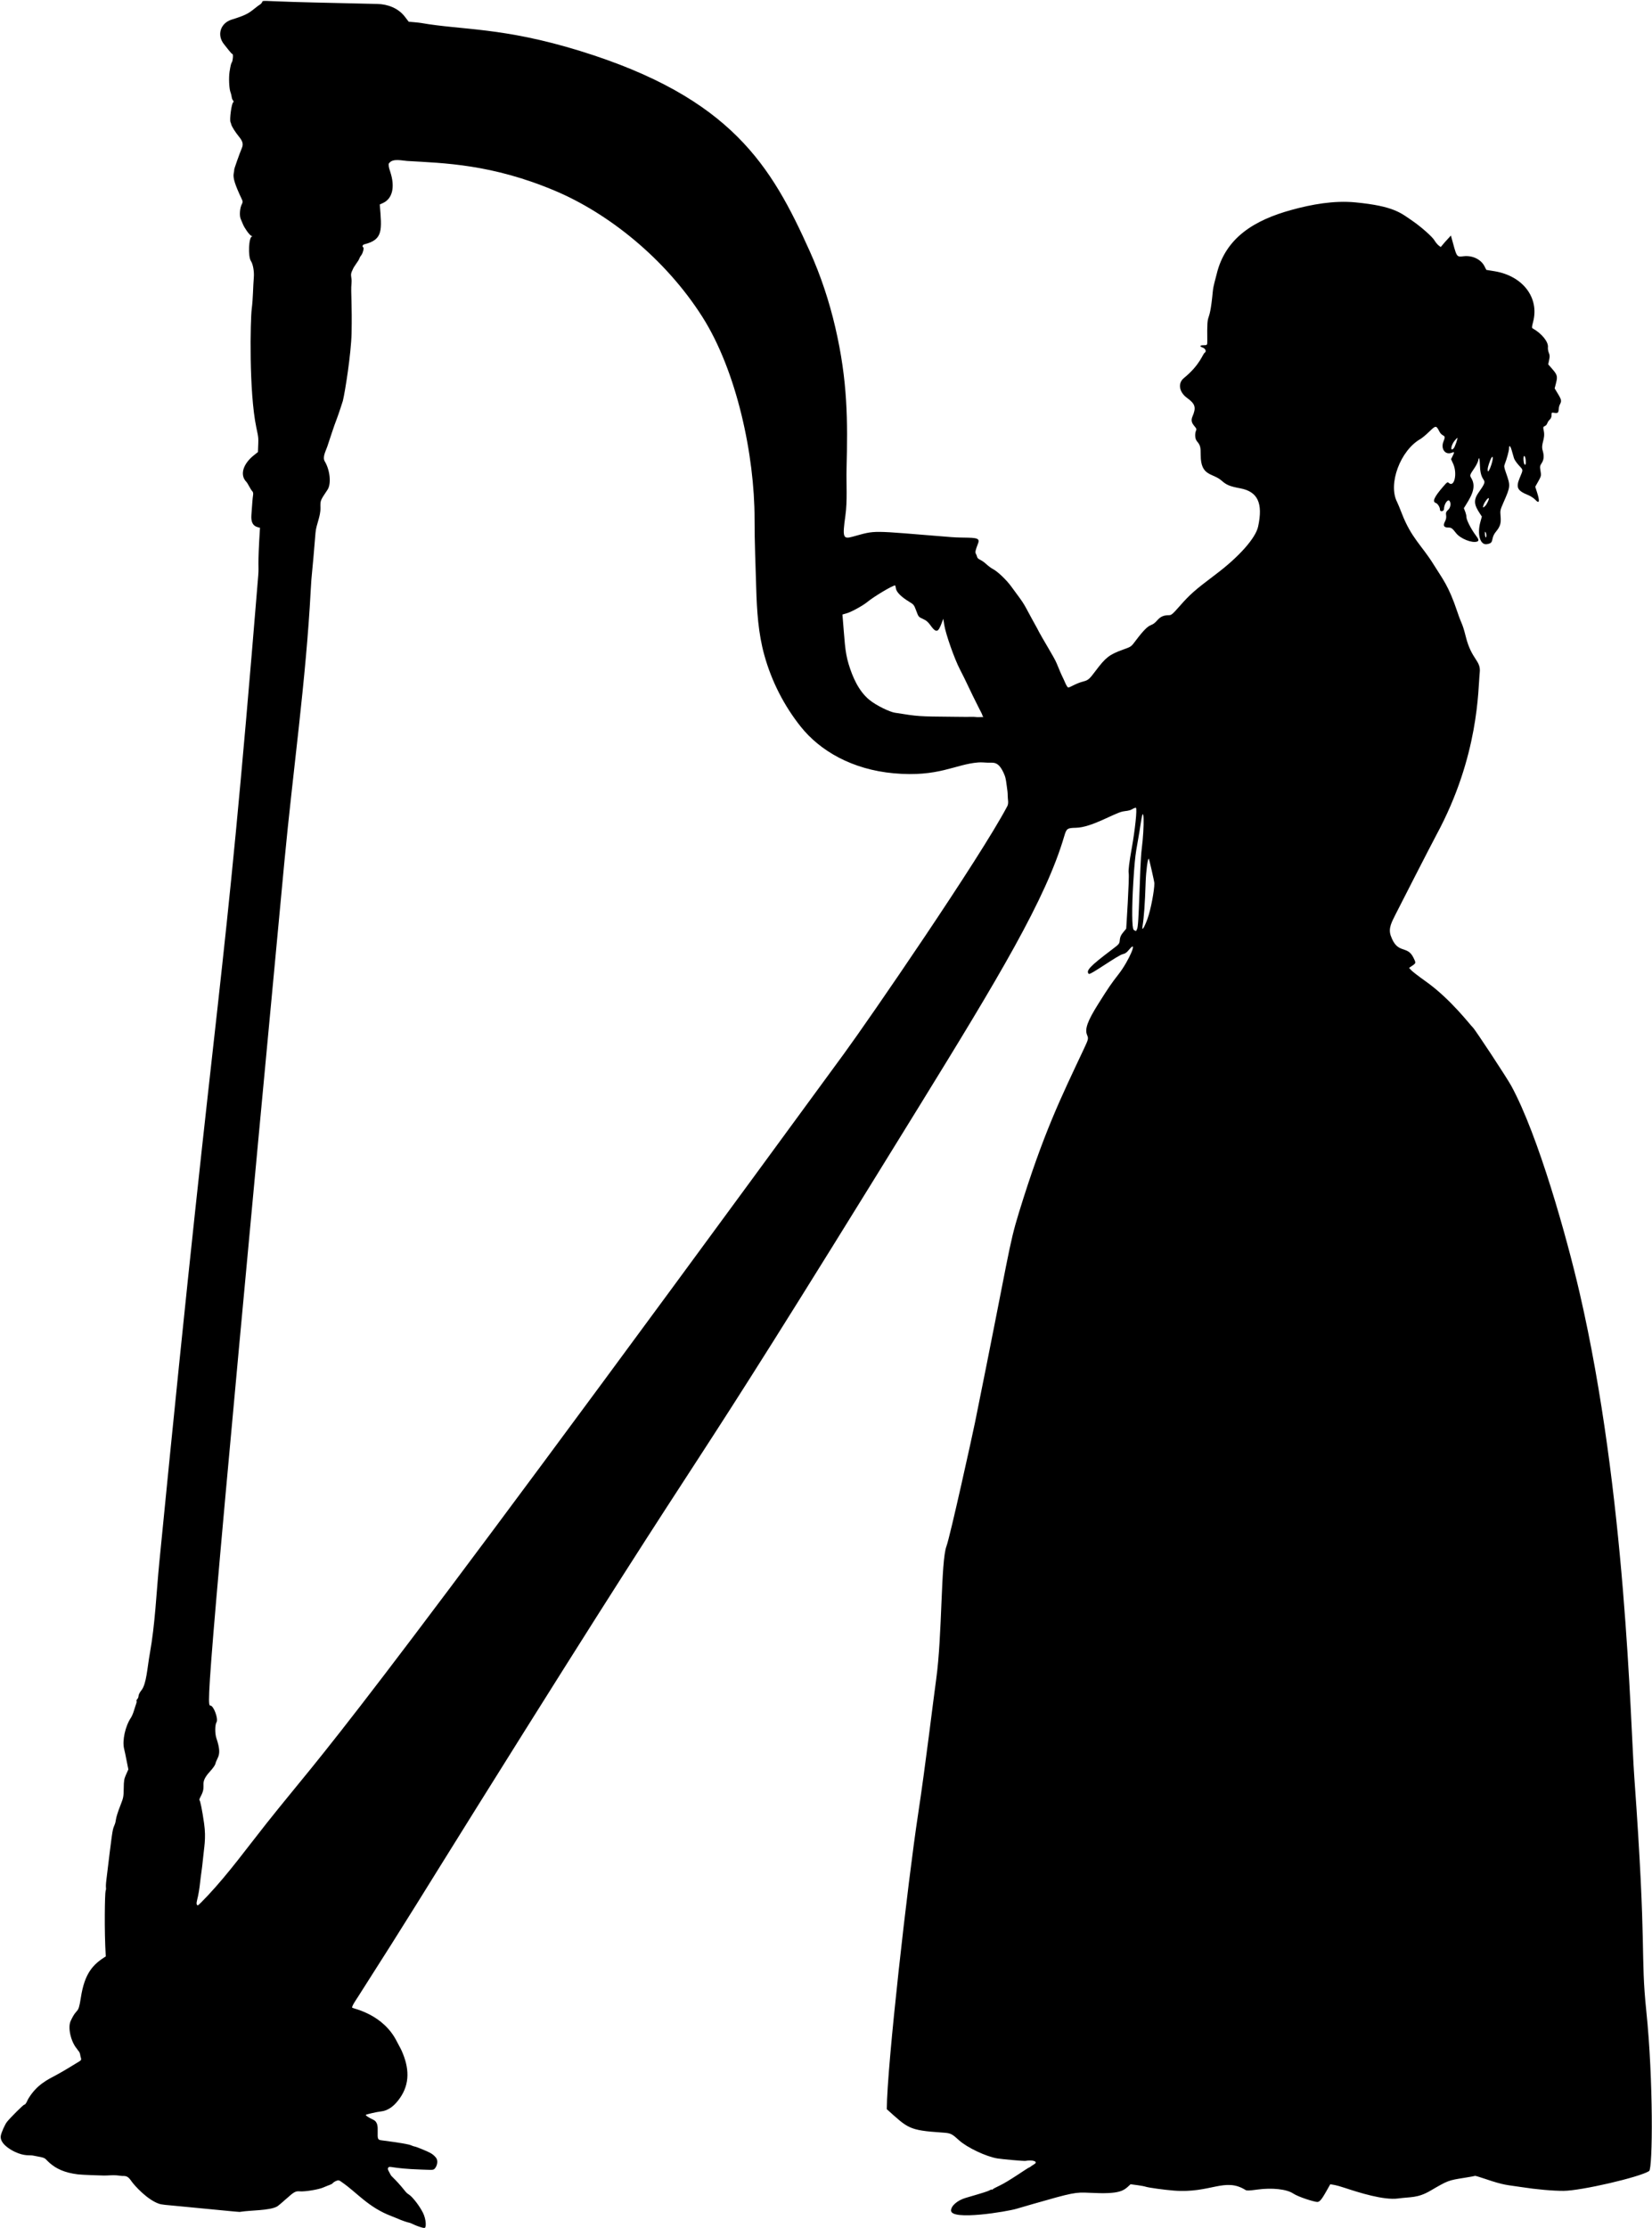 <svg width="267" height="360" xmlns="http://www.w3.org/2000/svg" xmlns:xlink="http://www.w3.org/1999/xlink" xml:space="preserve" overflow="hidden"><defs><clipPath id="clip0"><rect x="640" y="360" width="267" height="360"/></clipPath></defs><g clip-path="url(#clip0)" transform="translate(-640 -360)"><path d="M254.754 359.529C253.354 359.188 252.835 358.763 252.353 358.656 251.374 358.437 250.469 357.967 249.543 357.619 245.758 356.191 243.98 353.845 241.519 352.144 241.366 352.038 241.157 351.862 240.965 351.833 240.717 351.796 240.188 352.068 240.031 352.258 239.826 352.505 239.578 352.502 238.464 352.985 237.706 353.313 235.525 353.672 234.707 353.602 234.007 353.543 233.764 353.673 232.534 354.776 231.829 355.409 231.139 355.986 231 356.057 229.736 356.72 226.864 356.631 225.108 356.903 224.825 356.946 225.513 356.991 216.616 356.137 212.547 355.746 212.407 355.775 211.838 355.57 210.122 354.953 208.036 352.826 207.32 351.751 206.783 351.003 206.335 351.144 205.958 351.115 205.644 351.092 205.331 351.032 205.015 351.012 204.344 350.968 203.683 351.054 203.016 351.05 202.625 351.048 199.492 350.945 198.825 350.862 196.647 350.595 195.327 349.94 194.307 349.063 193.209 348.114 193.938 348.269 191.543 347.819 191.021 347.72 190.195 347.959 188.636 347.223 187.589 346.73 186.153 345.74 186.365 344.601 186.463 344.08 187.029 342.809 187.343 342.409 187.875 341.731 190.004 339.612 190.155 339.612 190.414 339.61 190.671 338.878 190.779 338.699 192.166 336.379 193.903 335.586 195.365 334.802 196.579 334.149 197.763 333.404 198.94 332.691 199.294 332.477 199.428 332.405 199.293 332.002 199.208 331.753 199.204 331.493 199.114 331.251 199.018 330.999 198.794 330.839 198.68 330.608 197.686 329.47 197.159 327.169 197.648 326.109 198.754 323.714 198.851 325.248 199.296 322.352 199.907 318.387 201.239 316.988 203.327 315.67 203.062 311.433 203.181 305.504 203.298 305.108 203.489 304.463 203.227 304.935 203.43 303.276 204.333 295.83 204.396 295.266 204.666 294.649 205.17 293.497 204.634 293.98 205.751 291.145 206.174 290.076 206.215 289.858 206.229 288.549 206.245 287.286 206.29 287.028 206.613 286.306L206.977 285.49C206.36 282.439 206.459 282.827 206.297 282.192 205.96 280.857 206.469 278.521 207.399 277.135 207.544 276.919 207.768 276.39 207.894 275.963 208.215 274.879 208.389 274.613 208.295 274.459 208.254 274.393 208.311 274.247 208.423 274.135 208.535 274.024 208.626 273.787 208.626 273.607 208.626 273.427 208.829 273.033 209.081 272.725 209.91 271.714 210.031 269.092 210.442 266.814 211.316 261.972 211.495 257.019 211.976 252.116 221.739 152.698 222.046 165.183 227.965 92.808 228.119 90.935 227.816 91.877 228.252 85.052L227.928 84.971C227.114 84.767 226.781 84.155 226.861 83.011 227.01 80.864 227.06 80.267 227.132 79.814 227.182 79.489 227.143 79.287 227.004 79.148 226.72 78.865 226.29 77.889 226.046 77.638 224.964 76.53 225.484 74.75 227.312 73.31L227.922 72.829C228.012 70.335 228.061 70.784 227.657 68.852 226.45 63.093 226.694 51.452 226.917 49.72 227.142 47.957 227.118 46.268 227.255 44.635 227.335 43.697 227.121 42.485 226.79 41.999 226.289 41.263 226.433 38.063 226.969 38.033 227.05 38.029 226.991 37.974 226.837 37.912 226.545 37.795 225.759 36.699 225.486 36.03 225.399 35.816 225.242 35.441 225.136 35.198 224.905 34.666 224.993 33.443 225.307 32.836 225.49 32.481 225.492 32.395 225.319 32.028 224.188 29.633 223.856 28.563 224.008 27.825 224.065 27.556 224.1 27.291 224.088 27.236 224.065 27.137 224.939 24.668 225.323 23.749 225.589 23.115 225.465 22.654 224.831 21.884 224.295 21.236 223.682 20.268 223.62 19.974 223.602 19.884 223.541 19.704 223.485 19.574 223.304 19.151 223.657 16.544 223.918 16.383 224.026 16.316 224.014 16.221 223.876 16.039 223.602 15.677 223.776 15.557 223.466 14.684 223.259 14.1 223.189 12.375 223.333 11.44 223.475 10.522 223.583 10.074 223.696 9.931 223.863 9.721 223.958 8.585 223.809 8.585 223.645 8.585 222.819 7.463 222.441 7 221.241 5.528 221.85 3.581 223.686 3.015 226.478 2.156 226.524 1.873 227.89 0.835 228.066 0.701 228.31 0.573 228.456 0.415 229.08-0.251 227.068 0.031 236.953 0.257 239.498 0.316 245.265 0.448 247.229 0.493 248.904 0.532 250.602 1.176 251.64 2.521L252.289 3.362C252.699 3.398 253.898 3.495 254.299 3.566 260.926 4.729 267.495 4.226 279.994 8.084 304.476 15.64 310.895 26.633 317.101 40.396 318.875 44.33 320.252 48.481 321.229 52.683 323.254 61.382 323.243 67.784 323.054 75.521 322.994 77.998 323.209 80.659 322.865 83.109 322.376 86.597 322.48 86.915 323.988 86.505 328.019 85.412 326.5 85.483 339.988 86.561 342.004 86.723 343.959 86.515 344.318 86.956 344.5 87.179 344.324 87.541 344.237 87.767 343.622 89.388 343.965 88.987 344.137 89.703 344.26 90.226 344.713 90.067 345.647 90.93 345.968 91.227 346.436 91.573 346.686 91.7 347.425 92.074 348.83 93.397 349.622 94.465 352.354 98.152 351.31 96.73 353.83 101.235 354.737 103.049 356.6 105.904 357.029 106.976 357.38 107.854 357.751 108.728 358.172 109.582 358.251 109.74 358.672 110.839 358.9 110.839 359.143 110.839 360.146 110.165 361.316 109.866 362.103 109.665 362.298 109.498 363.297 108.164 364.933 105.984 365.518 105.528 367.692 104.74 369.117 104.222 369.013 104.297 369.856 103.181 372.363 99.868 372.051 101.376 373.277 99.984 373.806 99.382 374.301 99.17 375.193 99.163 375.556 99.16 375.764 98.982 376.894 97.697 378.563 95.799 379.339 95.117 382.759 92.543 386.498 89.727 389.165 86.72 389.569 84.867 390.391 81.08 389.522 79.218 386.682 78.684 384.983 78.364 384.47 78.153 383.653 77.432 382.236 76.184 380.293 76.786 380.293 73.334 380.293 71.982 380.225 71.732 379.679 71.076 379.359 70.691 379.306 69.868 379.564 69.296 379.794 68.792 378.419 68.352 378.95 67.121 379.592 65.63 379.432 65.068 378.087 64.091 376.788 63.146 376.561 61.709 377.581 60.88 380.212 58.74 380.6 57.004 380.949 56.788 381.257 56.598 381.066 56.129 380.616 55.966 380.061 55.765 380.128 55.586 380.755 55.586 381.341 55.586 381.365 55.558 381.355 54.884 381.275 49.193 381.653 53.186 382.246 46.92 382.34 45.928 382.645 45.05 382.872 44.105 384.297 38.169 389.073 35.366 394.929 33.753 398.248 32.839 401.848 32.192 405.295 32.525 411.575 33.13 412.666 34.255 414.549 35.536 415.872 36.437 417.724 38.074 418.055 38.635 418.234 38.94 418.539 39.314 418.731 39.465L419.081 39.741C419.687 39.011 419.691 39.008 420.731 37.877 421.706 41.4 421.546 41.366 422.782 41.221 424.207 41.054 425.586 41.715 426.16 42.841L426.456 43.422 427.765 43.636C432.347 44.386 435.042 47.906 434.019 51.804 433.802 52.63 433.792 52.782 433.953 52.871 435.425 53.696 436.522 55.06 436.411 55.932 436.384 56.154 436.449 56.547 436.555 56.803 436.715 57.186 436.724 57.397 436.605 57.974L436.458 58.677C438.153 60.592 438.06 60.369 437.498 62.552 438.569 64.328 438.714 64.436 438.359 65.115 437.926 65.946 438.454 66.66 437.501 66.507 436.997 66.427 436.997 66.427 436.997 66.875 436.997 67.181 436.897 67.416 436.683 67.617 436.221 68.052 436.362 68.429 435.917 68.632 435.623 68.765 435.615 68.802 435.745 69.433 436.016 70.754 435.236 71.495 435.556 72.567 435.814 73.427 435.768 74.064 435.408 74.608 435.107 75.062 435.094 75.149 435.213 75.887 435.36 76.799 435.361 76.643 434.362 78.43L434.641 79.3C435.129 80.815 435.033 81.253 434.37 80.532 434.135 80.275 433.618 79.937 433.205 79.769 431.449 79.056 431.206 78.557 431.856 76.991 432.434 75.597 432.448 75.779 431.687 74.946 431.336 74.562 430.993 74.057 430.925 73.825 430.856 73.592 430.697 73.039 430.57 72.595 430.339 71.783 430.12 71.626 430.12 72.275 430.12 72.632 429.755 73.971 429.449 74.739 429.296 75.125 429.314 75.268 429.629 76.167 430.38 78.306 430.376 78.357 429.218 80.993 428.693 82.189 428.679 82.256 428.76 83.208 428.857 84.342 428.709 84.827 427.998 85.702 427.04 86.88 427.857 87.522 426.506 87.703 425.444 87.845 424.948 86.077 425.497 84.099L425.733 83.247C424.809 81.818 424.097 80.937 425.166 79.425 427.164 76.604 425.521 78.324 425.426 75.053 425.391 73.866 425.267 73.459 425.152 74.164 425.111 74.416 424.825 74.99 424.517 75.438 423.772 76.523 423.753 76.584 424.027 77.037 424.995 78.638 423.82 80.273 422.822 81.893 422.98 82.291 423.243 82.878 423.243 83.353 423.243 83.802 424.035 85.341 424.745 86.27 425.235 86.912 425.293 87.155 424.983 87.272 424.18 87.581 422.249 86.812 421.555 85.905 420.965 85.137 420.795 85.016 420.307 85.016 419.603 85.016 419.428 84.719 419.755 84.077 420.314 82.981 419.542 82.814 420.268 82.177 420.657 81.834 420.785 81.151 420.532 80.753 420.253 80.314 419.613 81.216 419.61 82.05 419.608 82.379 418.96 82.587 418.96 82.082 418.96 81.742 418.583 81.144 418.313 81.058 417.681 80.858 418.003 80.118 419.463 78.427 420.105 77.683 420.185 77.63 420.384 77.811 421.282 78.623 421.812 76.29 421.09 74.711L420.755 73.978C421.328 72.819 421.417 72.73 420.852 72.945 419.79 73.348 419.043 72.286 419.544 71.086 420.051 69.872 419.383 70.528 418.846 69.473 418.355 68.511 418.279 68.514 417.233 69.532 416.72 70.032 416.078 70.567 415.808 70.721 412.554 72.563 410.535 77.994 412.028 80.883 412.14 81.1 412.492 81.947 412.808 82.766 414.325 86.694 416.046 87.933 417.925 90.964 419.399 93.345 420.342 94.366 421.755 98.576 422.541 100.917 422.528 100.215 423.15 102.683 424.086 106.397 425.604 106.454 425.39 108.425 425.105 111.074 425.317 121.836 418.377 134.651 417.498 136.286 412.015 146.985 411.765 147.501 411.235 148.598 410.57 149.649 411.006 150.896 412.104 154.028 413.667 152.329 414.69 154.481 415.143 155.432 415.15 155.302 413.965 156.099L414.347 156.503C414.557 156.725 415.608 157.531 416.683 158.294 420.734 161.172 423.855 165.338 424.287 165.729 424.651 166.056 429.767 173.826 430.483 175.136 434.873 183.175 439.49 199.715 441.533 208.551 449.041 240.993 449.735 277.93 450.367 286.669 452.427 315.169 451.326 315.006 452.317 324.559 453.469 335.684 453.349 349.944 452.771 350.323 451.26 351.313 441.77 353.508 438.943 353.521 437.223 353.529 434.556 353.293 432.132 352.916 429.749 352.546 429.441 352.667 426.334 351.612 425.431 351.305 424.668 351.076 424.642 351.102 424.616 351.128 423.837 351.269 422.913 351.416 420.291 351.831 420.269 351.839 417.403 353.509 415.335 354.715 414.207 354.477 412.213 354.751 409.881 355.071 405.868 353.797 403.584 353.044 402.098 352.555 401.696 352.532 401.232 352.463 400.025 354.6 399.657 355.313 399.121 355.313 398.668 355.313 396.122 354.535 395.221 353.939 394.174 353.246 391.822 352.991 389.46 353.314 388.142 353.493 387.738 353.509 387.542 353.386 384.188 351.291 381.909 353.949 375.946 353.48 374.4 353.36 371.869 353.011 371.394 352.854 370.925 352.699 369.465 352.523 368.955 352.455 367.825 353.524 367.378 354.098 362.309 353.836 360.037 353.718 359.623 353.8 353.239 355.626 352.097 355.953 350.862 356.311 350.495 356.423 349.076 356.855 339.915 358.386 339.941 356.689 339.953 355.925 340.989 355.042 342.332 354.65 345.267 353.794 345.877 353.601 346.199 353.421 346.395 353.312 346.557 353.269 346.558 353.326 346.56 353.384 346.603 353.368 346.655 353.291 346.708 353.214 347.189 352.951 347.723 352.707 349.244 352.013 352.428 349.734 352.593 349.734 352.693 349.734 352.812 349.558 353.402 349.209 354.086 348.803 353.163 348.467 351.959 348.685 351.719 348.727 348.384 348.438 347.465 348.294 345.644 348.009 342.55 346.549 341.224 345.351 340.008 344.251 339.905 344.205 338.446 344.106 333.048 343.741 332.998 343.413 329.559 340.341 329.574 333.468 332.95 303.629 334.619 292.702 335.808 284.907 337.065 274.327 337.536 270.967 338.535 263.839 338.281 251.911 339.2 249.462 339.789 247.893 343.406 231.504 343.813 229.489 349.392 201.948 349.224 201.09 350.921 195.574 354.886 182.693 357.715 177.035 361.416 169.167 362.151 167.604 362.173 167.516 361.93 166.939 361.529 165.982 361.99 164.692 363.714 161.949 365.386 159.289 365.852 158.608 367.022 157.116 368.71 154.962 370.282 151.243 368.676 153.204 368.331 153.625 368.072 153.807 367.732 153.871 366.932 154.022 362.443 157.308 362.203 157.068 361.701 156.564 362.392 155.833 365.823 153.239 367.153 152.234 367.155 152.231 367.215 151.599 367.288 150.855 367.561 150.618 368.251 149.776 368.251 149.764 368.791 141.504 368.653 140.782 368.578 140.387 368.745 139.019 369.134 136.856 369.687 133.785 370.035 130.469 369.827 130.26 369.779 130.213 369.497 130.316 369.201 130.489 368.697 130.786 368.206 130.74 367.67 130.857 366.243 131.166 362.664 133.432 360.116 133.484 358.729 133.512 358.601 133.603 358.249 134.799 355.26 145.009 347.594 157.694 334.736 178.534 290.309 250.538 307.909 220.282 263.283 291.634 253.817 306.768 253.054 308.182 244.046 322.275 243.962 322.409 242.974 323.834 243.165 323.963 243.416 324.135 248.213 324.995 250.416 329.498 250.652 329.979 250.936 330.419 251.153 330.914 252.34 333.58 252.555 336.179 250.833 338.593 250.09 339.633 249.142 340.554 247.812 340.701 247.157 340.772 245.487 341.151 245.354 341.259 245.265 341.33 245.865 341.721 246.555 342.042 247.292 342.385 247.287 343.172 247.273 343.879 247.245 345.246 247.264 345.284 248.043 345.386 250.845 345.748 252.267 345.99 252.697 346.179 252.922 346.278 253.156 346.359 253.217 346.359 253.422 346.361 255.316 347.133 255.816 347.42 256.183 347.632 256.435 347.847 256.699 348.174 257.068 348.628 256.903 349.408 256.573 349.837 256.282 350.213 256.239 350.146 254.31 350.084 249.434 349.925 249.28 349.426 248.981 349.776 248.776 350.016 249.177 350.525 249.267 350.74 249.543 351.385 249.808 351.192 251.817 353.695 252.032 353.964 252.299 354.076 252.549 354.292 253.044 354.719 253.993 355.88 254.593 357.065 255.111 358.092 255.213 359.641 254.754 359.529ZM219.806 305.865C223.214 302.234 226.183 298.134 229.286 294.226 239.842 280.934 238.632 284.669 322.628 169.969 326.75 164.343 344.613 138.376 349.029 130.008 349.298 129.498 349.099 128.897 349.102 128.35 349.103 127.865 349.044 127.379 348.97 126.901 348.869 126.25 348.832 125.567 348.579 124.952 347.63 122.639 346.804 123.007 345.858 122.973 345.351 122.955 344.857 122.896 344.341 122.936 340.605 123.223 337.95 125.344 330.689 124.688 323.955 124.08 318.77 121.068 315.653 117.163 312.948 113.775 310.942 109.835 309.777 105.66 308.782 102.092 308.559 98.459 308.453 94.785 308.344 91.067 308.183 87.349 308.186 83.638 308.195 73.37 305.314 59.753 299.745 50.999 293.717 41.526 284.483 34.278 276.047 30.701 265.707 26.318 257.918 26.191 252.051 25.841 251.236 25.792 249.774 25.398 249.17 26.14 249.065 26.267 249.058 26.21 249.049 26.427 249.033 26.816 249.206 27.285 249.324 27.649 250.108 30.063 249.651 31.944 248.111 32.638L247.61 32.864C247.958 37.035 248.166 38.529 245.143 39.288 244.832 39.366 244.719 39.646 244.944 39.785 245.108 39.886 244.85 40.824 244.577 41.116 244.378 41.33 244.308 41.67 244.145 41.922 243.904 42.296 243.631 42.648 243.401 43.03 243.317 43.168 243.266 43.323 243.197 43.458 242.72 44.386 243.16 44.423 243.035 45.699 242.91 46.968 243.157 49.051 243.053 53.664 242.977 56.972 242.005 63.107 241.642 64.578 241.615 64.689 240.933 66.769 240.711 67.342 240.121 68.861 239.646 70.42 239.123 71.961 238.903 72.614 238.308 73.651 238.721 74.332 239.577 75.745 239.794 77.97 239.17 78.906 237.971 80.7 238.002 80.624 238.025 81.831 238.051 83.272 237.334 84.493 237.223 85.88 236.649 93.08 236.607 92.17 236.455 95.064 235.685 109.672 233.563 124.423 232.19 139.016 219.477 274.102 219.605 275.18 220.236 275.183 220.759 275.186 221.555 277.343 221.228 277.867 220.961 278.294 220.953 279.706 221.215 280.478 222.178 283.324 221.321 283.43 221.033 284.621 220.987 284.815 220.612 285.341 220.199 285.789 218.307 287.846 219.692 287.924 218.734 289.72 218.525 290.112 218.401 290.432 218.458 290.432 218.581 290.432 218.923 292.124 219.216 294.194 219.572 296.7 219.207 298.043 219.005 300.249 218.899 301.414 218.696 302.569 218.574 303.732 218.472 304.691 218.324 305.674 218.081 306.608 217.945 307.134 217.996 307.431 218.225 307.431 218.286 307.431 218.998 306.726 219.806 305.865ZM370.764 136.856C371.235 133.179 371.13 129.265 370.646 132.477 369.904 137.416 369.744 136.613 369.397 142.306 369.143 146.472 369.17 149.735 369.462 149.956 369.811 150.219 369.897 150.204 369.974 149.864 370.356 149.864 370.408 139.637 370.764 136.856ZM371.699 148.159C372.204 146.773 372.815 143.6 372.803 142.436 372.801 142.166 371.984 138.585 371.904 138.489 371.744 138.299 371.46 140.409 371.397 142.241 371.278 145.797 371.124 147.945 370.883 149.421 370.744 150.268 371.174 149.604 371.699 148.159ZM343.127 115.572C343.895 115.548 344.092 115.655 344.49 115.618 344.829 115.585 345.034 115.623 345.178 115.579 345.024 115.495 345.007 115.284 344.944 115.135 344.831 114.871 344.68 114.617 344.551 114.361 342.897 111.114 342.372 109.808 341.379 107.919 340.503 106.254 339.075 102.203 338.846 100.735L338.692 99.744C337.993 101.564 337.791 102.437 336.661 100.857 336.228 100.253 335.958 100.02 335.397 99.768 334.696 99.452 334.677 99.43 334.317 98.454 333.965 97.501 333.92 97.443 333.156 96.981 331.898 96.219 331.126 95.448 331.032 94.859 330.988 94.583 330.929 94.358 330.901 94.358 330.482 94.358 327.476 96.15 326.398 97.043 325.708 97.614 323.86 98.63 323.124 98.844L322.39 99.057C322.745 103.163 322.752 104.981 323.397 107.084 324.037 109.177 324.996 111.382 326.71 112.808 327.83 113.739 330.021 114.777 330.855 114.908 334.768 115.522 334.476 115.509 340.44 115.564 341.815 115.564 342.238 115.6 343.127 115.572ZM426.368 85.83C426.251 85.63 426.233 85.645 426.23 85.946 426.224 86.487 426.41 86.863 426.461 86.414 426.484 86.22 426.442 85.957 426.368 85.83ZM426.85 80.276C426.742 80.169 426.244 80.788 426.035 81.287 425.807 81.834 425.923 81.915 426.312 81.48 426.347 81.549 426.986 80.412 426.85 80.276ZM427.483 74.018C427.582 73.41 427.337 73.499 427.084 74.162 426.719 75.117 426.617 75.573 426.699 75.895 426.783 76.231 427.338 74.903 427.483 74.018L427.483 74.018ZM432.842 74.472C432.839 73.927 432.714 73.466 432.569 73.466 432.438 73.466 432.418 74.164 432.536 74.602 432.653 75.036 432.844 74.956 432.842 74.472ZM421.198 72.202C421.379 71.998 421.863 70.616 421.78 70.535 421.761 70.516 421.562 70.721 421.336 70.991 420.715 71.731 420.583 72.893 421.198 72.202L421.198 72.202Z" fill-rule="evenodd" transform="matrix(1 0 0 1.001 453.768 360.145)"/></g></svg>